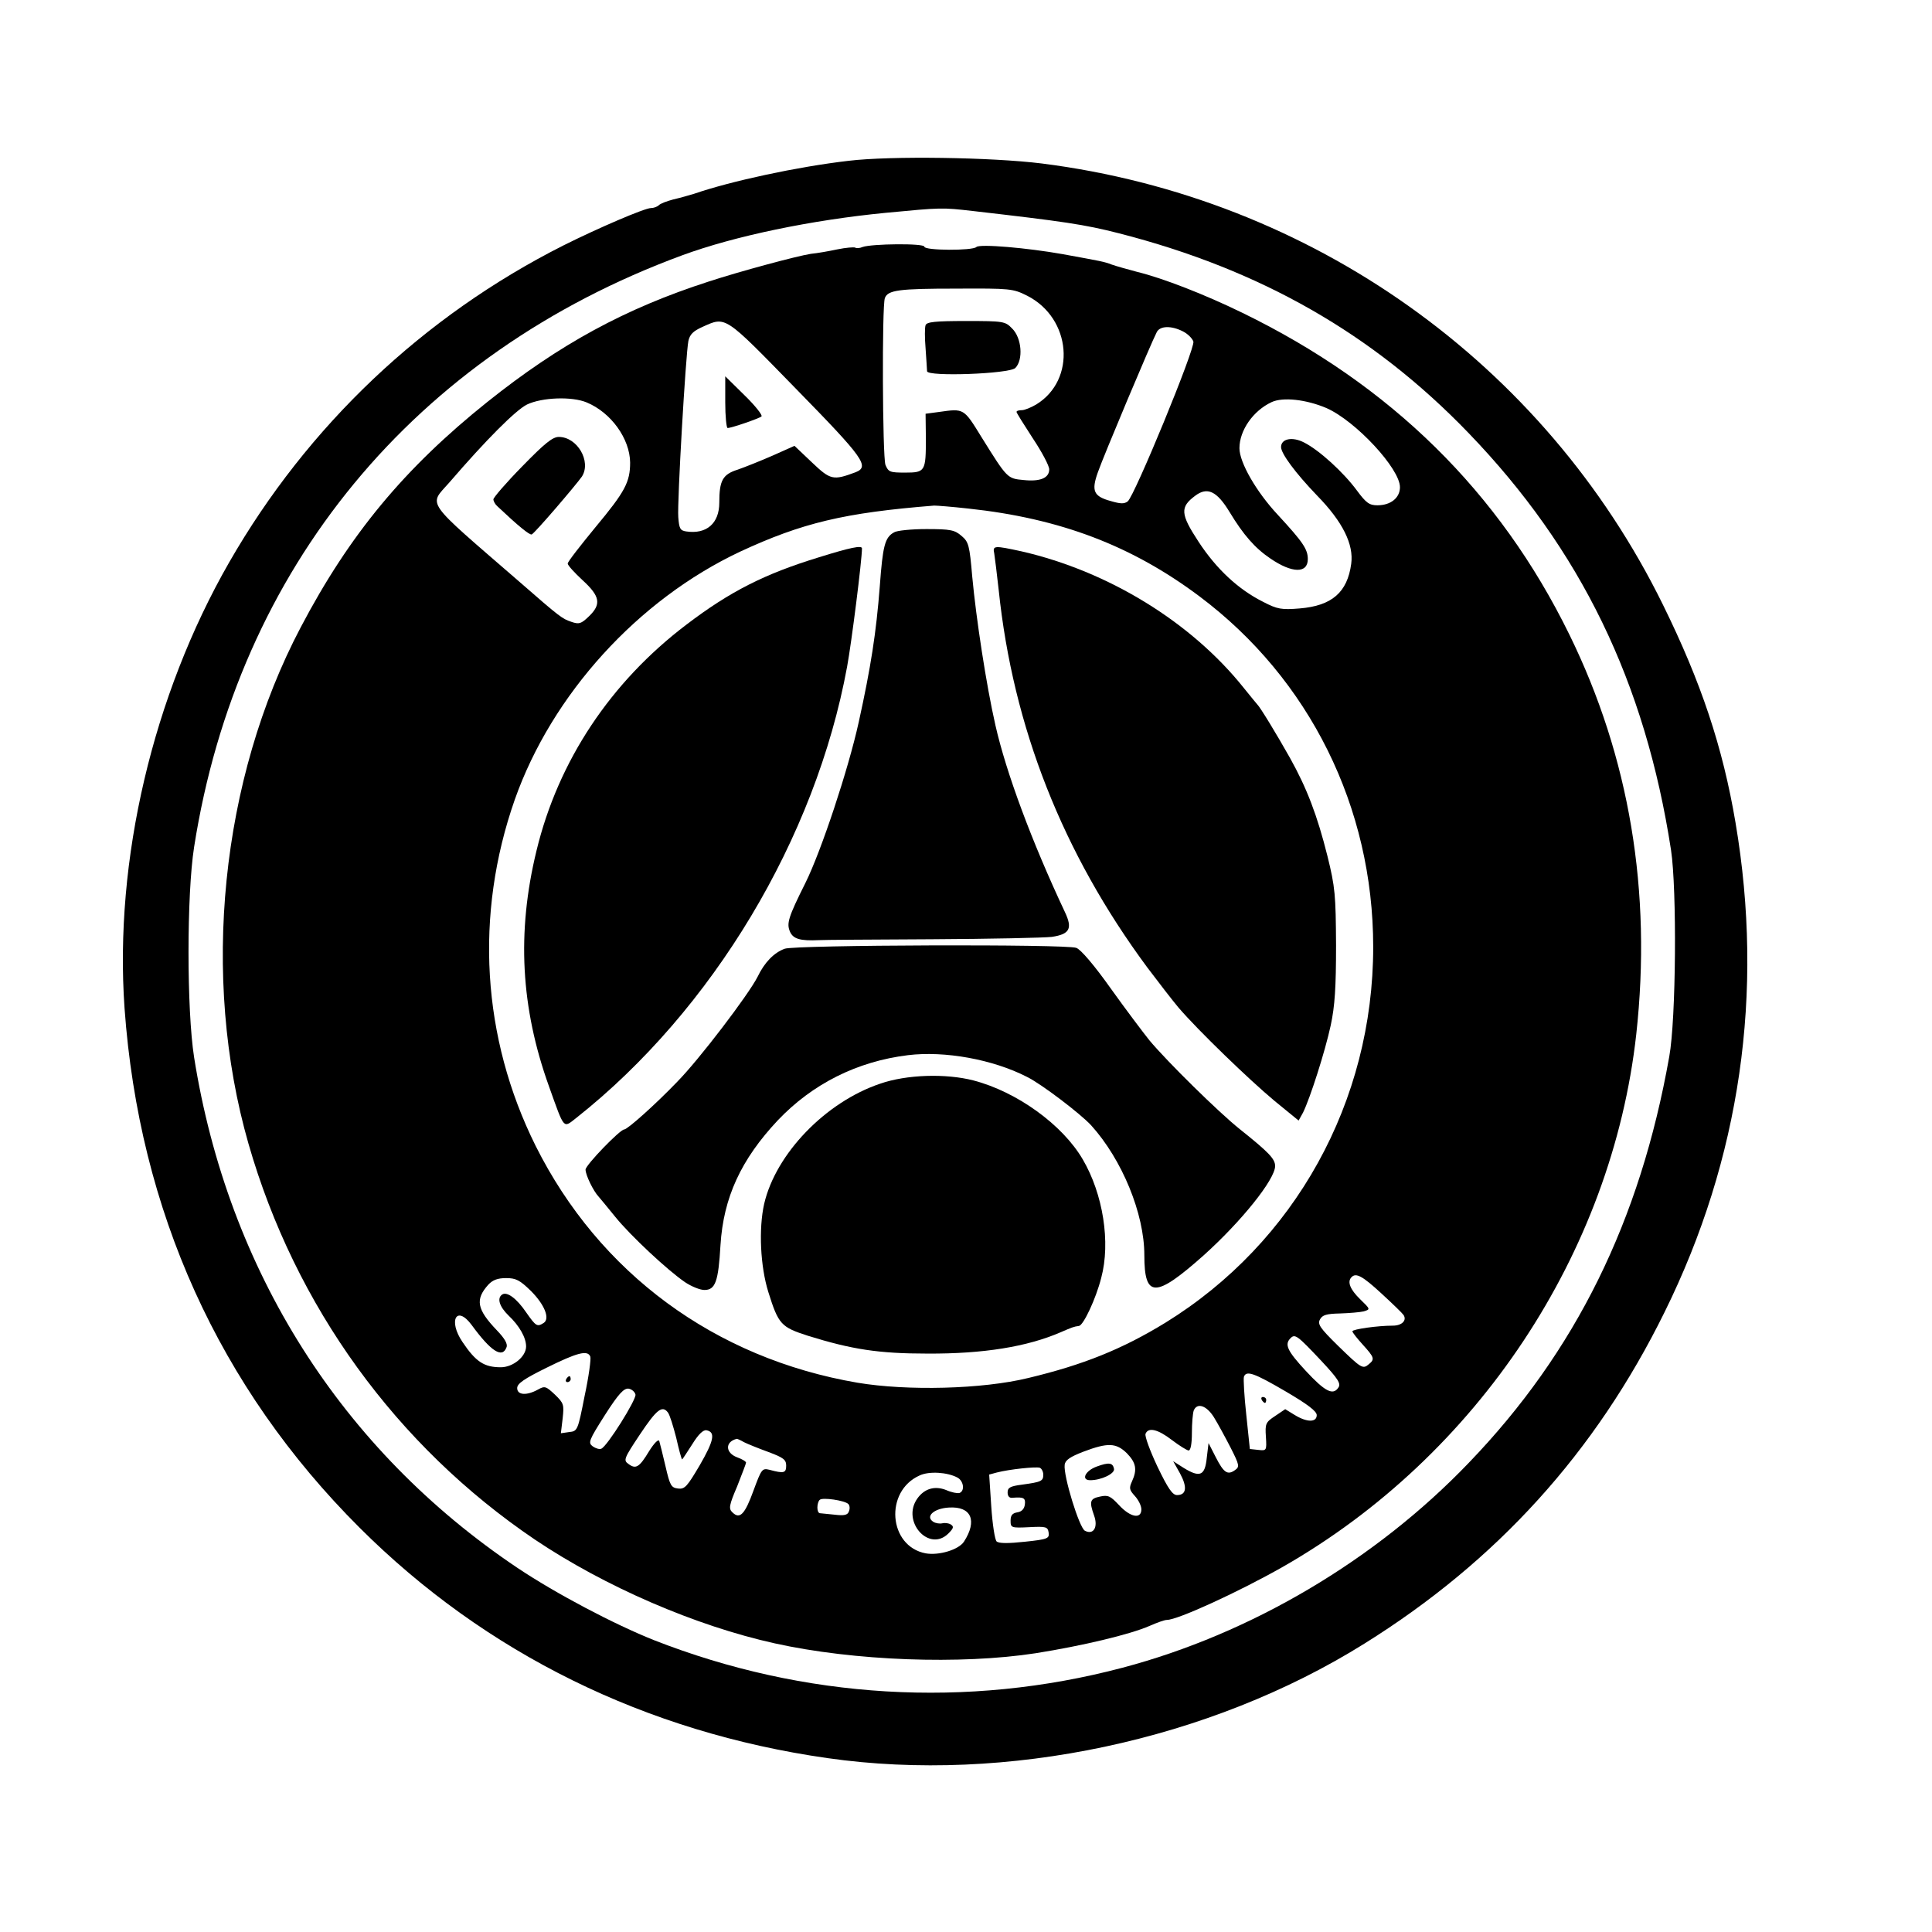 <?xml version="1.0" standalone="no"?>
<!DOCTYPE svg PUBLIC "-//W3C//DTD SVG 20010904//EN"
 "http://www.w3.org/TR/2001/REC-SVG-20010904/DTD/svg10.dtd">
<svg version="1.0" xmlns="http://www.w3.org/2000/svg"
 width="650pt" height="650pt" viewBox="0 0 650 650"
 preserveAspectRatio="xMidYMid meet">

<g transform="translate(0,650) scale(0.1,-0.1)"
fill="#000000" stroke="none">
<path d="M2855 5959 c-172 -20 -395 -68 -520 -111 -16 -5 -48 -14 -70 -19 -22
-6 -44 -14 -49 -20 -6 -5 -17 -9 -26 -9 -21 0 -177 -67 -295 -126 -471 -238
-860 -606 -1124 -1066 -257 -448 -387 -1002 -352 -1500 49 -682 318 -1276 791
-1748 424 -423 963 -688 1574 -775 601 -86 1286 60 1806 385 446 278 778 644
1010 1115 255 516 336 1075 239 1647 -43 255 -116 473 -244 733 -400 814
-1183 1370 -2090 1485 -170 21 -508 26 -650 9z m419 -169 c304 -35 374 -45
491 -75 476 -122 854 -338 1175 -671 378 -392 595 -839 682 -1404 20 -133 17
-569 -6 -695 -98 -553 -315 -993 -674 -1366 -314 -328 -734 -576 -1166 -690
-522 -138 -1071 -105 -1576 93 -133 53 -329 156 -459 243 -592 397 -974 1000
-1088 1718 -25 160 -25 547 0 707 147 939 741 1659 1642 1991 176 65 437 119
685 143 189 18 188 18 294 6z"/>
<path d="M2902 5669 c-9 -4 -20 -5 -25 -2 -4 2 -31 0 -60 -6 -28 -6 -68 -13
-89 -15 -46 -7 -239 -59 -343 -93 -282 -91 -502 -211 -745 -405 -280 -224
-464 -446 -628 -758 -270 -512 -337 -1177 -176 -1738 157 -547 498 -1017 964
-1332 235 -158 540 -290 807 -349 267 -59 625 -72 878 -33 157 25 317 63 383
92 25 11 50 20 58 20 36 0 241 94 389 178 656 374 1108 1056 1190 1792 53 481
-23 933 -225 1345 -235 480 -601 840 -1101 1083 -125 61 -266 116 -352 137
-34 9 -73 20 -87 25 -26 10 -34 11 -165 35 -118 21 -278 35 -290 24 -13 -13
-175 -12 -175 1 0 12 -177 10 -208 -1z m554 -164 c149 -76 166 -283 30 -366
-17 -10 -39 -19 -48 -19 -10 0 -18 -2 -18 -6 0 -3 25 -43 55 -89 30 -45 55
-92 55 -104 0 -29 -30 -42 -86 -36 -55 5 -55 5 -141 143 -61 99 -59 98 -144
86 l-45 -6 1 -82 c0 -112 -2 -116 -70 -116 -51 0 -56 2 -66 26 -10 28 -12 534
-2 561 10 27 46 32 239 32 184 1 192 0 240 -24z m-779 -312 c230 -235 250
-263 201 -282 -75 -28 -84 -26 -146 33 l-59 56 -74 -33 c-41 -18 -94 -39 -117
-47 -51 -16 -62 -37 -62 -111 0 -70 -43 -107 -111 -97 -21 3 -24 10 -27 48 -4
49 25 548 34 593 5 22 16 33 47 47 80 36 72 41 314 -207z m1303 192 c16 -8 31
-23 35 -34 7 -22 -198 -520 -221 -538 -12 -9 -25 -8 -56 1 -59 16 -67 34 -44
98 18 52 179 435 198 471 11 21 49 22 88 2z m-2006 -239 c82 -34 145 -122 146
-202 0 -66 -17 -98 -116 -217 -51 -62 -94 -117 -94 -123 0 -6 23 -31 50 -56
59 -54 64 -81 21 -122 -26 -25 -33 -27 -59 -18 -31 11 -34 12 -176 136 -323
280 -304 253 -234 333 124 144 223 243 261 262 50 24 151 28 201 7z m2489 -19
c99 -44 247 -204 247 -266 0 -36 -31 -61 -76 -61 -27 0 -38 8 -69 50 -45 61
-126 135 -177 161 -40 21 -78 13 -78 -15 0 -22 48 -87 121 -163 87 -89 124
-165 115 -230 -13 -96 -65 -141 -173 -150 -61 -5 -75 -3 -123 22 -84 42 -158
111 -218 203 -61 93 -62 116 -11 154 41 31 73 16 116 -55 46 -76 85 -121 137
-156 73 -50 126 -51 126 -2 0 33 -16 57 -101 149 -72 77 -129 176 -129 224 0
60 46 126 108 155 38 18 117 9 185 -20z m-1205 -338 c309 -33 550 -125 777
-295 371 -278 585 -710 585 -1180 0 -520 -263 -995 -699 -1264 -145 -89 -277
-142 -461 -186 -155 -38 -408 -44 -575 -16 -480 82 -869 369 -1083 797 -181
364 -206 777 -70 1165 125 354 414 672 758 834 209 97 351 131 653 155 10 0
61 -4 115 -10z m1390 -2641 c37 -34 70 -66 74 -72 12 -18 -5 -36 -36 -36 -51
0 -136 -12 -136 -19 0 -4 16 -24 35 -45 39 -43 41 -49 20 -66 -20 -17 -25 -14
-104 63 -60 59 -69 72 -60 88 8 15 22 19 67 20 31 1 67 4 80 7 23 7 23 7 -12
41 -34 33 -44 59 -29 74 15 16 37 4 101 -55z m-2862 9 c47 -47 65 -94 43 -108
-22 -14 -26 -11 -59 36 -32 47 -64 70 -80 60 -19 -12 -10 -41 21 -71 36 -34
59 -74 59 -104 0 -34 -44 -70 -85 -70 -56 0 -84 18 -129 85 -49 72 -20 126 31
57 65 -89 103 -113 117 -75 5 11 -6 30 -32 57 -68 71 -74 104 -29 154 15 16
32 22 60 22 33 0 46 -7 83 -43z m2659 -235 c57 -61 67 -77 58 -90 -18 -28 -45
-14 -110 56 -63 68 -72 89 -51 110 15 15 23 9 103 -76z m-2459 14 c3 -7 -5
-67 -19 -132 -23 -117 -24 -119 -52 -122 l-28 -4 6 50 c5 46 4 51 -26 80 -30
28 -34 30 -57 17 -38 -21 -70 -19 -70 5 0 15 23 31 98 68 103 51 139 61 148
38z m2339 -117 c75 -44 105 -67 105 -80 0 -25 -33 -25 -75 1 l-31 19 -34 -23
c-32 -21 -34 -26 -31 -70 3 -47 2 -47 -26 -44 l-28 3 -12 115 c-7 63 -10 121
-8 128 8 22 34 13 140 -49z m-2187 -11 c3 -17 -95 -174 -115 -182 -6 -3 -19 1
-29 8 -16 12 -13 20 41 105 46 72 64 91 80 89 11 -2 21 -11 23 -20z m1946 -76
c13 -21 38 -67 56 -102 30 -59 31 -65 15 -76 -25 -18 -38 -9 -65 44 l-24 47
-6 -50 c-6 -60 -23 -67 -77 -34 l-36 23 23 -41 c25 -46 22 -73 -10 -73 -15 0
-30 21 -66 96 -25 53 -43 102 -40 110 9 23 41 16 89 -21 25 -19 51 -35 56 -35
7 0 11 24 11 59 0 33 3 66 6 75 11 28 43 18 68 -22z m-1837 16 c6 -7 18 -46
28 -85 9 -40 18 -73 20 -73 1 0 16 23 34 51 21 34 37 49 48 47 31 -6 25 -35
-23 -118 -42 -71 -50 -81 -73 -78 -23 3 -27 10 -42 75 -9 39 -19 78 -21 85 -3
7 -17 -7 -34 -34 -33 -55 -45 -62 -70 -43 -17 12 -15 18 39 99 56 84 75 99 94
74z m256 -100 c12 -6 49 -21 82 -33 51 -19 60 -26 60 -46 0 -25 -8 -27 -56
-14 -25 6 -27 3 -54 -70 -29 -80 -46 -98 -71 -73 -13 12 -11 24 16 87 16 41
30 77 30 80 0 4 -13 12 -30 18 -40 15 -41 52 -2 62 2 1 13 -4 25 -11z m1288
-37 c31 -32 36 -55 17 -96 -10 -22 -8 -28 10 -48 12 -13 22 -33 22 -45 0 -34
-37 -27 -75 14 -29 31 -37 35 -64 29 -34 -7 -37 -16 -20 -64 14 -39 -2 -66
-31 -51 -19 10 -73 186 -68 222 2 16 19 27 63 44 82 31 110 30 146 -5z m-281
-72 c0 -22 -6 -25 -72 -34 -39 -5 -48 -10 -48 -26 0 -13 6 -20 18 -18 36 3 43
-1 40 -23 -2 -15 -11 -24 -25 -26 -17 -3 -23 -10 -23 -28 0 -24 2 -25 63 -22
57 3 62 1 65 -18 3 -20 -3 -23 -80 -31 -56 -6 -87 -6 -95 1 -6 6 -14 58 -18
118 l-7 107 26 7 c43 11 130 20 144 16 6 -2 12 -13 12 -23z m-289 -10 c21 -11
26 -45 7 -52 -7 -2 -27 2 -45 10 -38 15 -73 5 -97 -29 -54 -77 40 -182 105
-117 17 17 19 23 8 30 -8 5 -21 6 -29 4 -8 -2 -22 0 -30 5 -28 18 2 45 52 48
76 5 97 -44 51 -115 -18 -27 -84 -47 -129 -39 -125 24 -139 209 -20 262 32 15
93 11 127 -7z m-367 -89 c5 -5 6 -16 2 -25 -4 -12 -15 -15 -48 -11 -24 2 -46
5 -50 5 -5 1 -8 9 -8 19 0 10 3 22 8 26 9 9 84 -2 96 -14z"/>
<path d="M3114 5406 c-3 -8 -3 -43 0 -78 2 -34 5 -69 5 -77 1 -19 277 -9 297
11 27 27 22 101 -11 133 -23 24 -29 25 -155 25 -103 0 -132 -3 -136 -14z"/>
<path d="M2440 5147 c0 -48 4 -87 8 -87 13 0 106 32 114 39 4 4 -21 36 -57 71
l-65 64 0 -87z"/>
<path d="M1757 4931 c-54 -55 -97 -105 -97 -111 0 -6 6 -17 13 -23 71 -67 109
-98 116 -95 10 4 148 165 169 195 32 51 -16 133 -78 133 -21 0 -48 -22 -123
-99z"/>
<path d="M3008 4709 c-31 -17 -38 -45 -48 -181 -12 -156 -30 -272 -71 -458
-35 -159 -126 -433 -179 -540 -59 -118 -64 -137 -52 -165 11 -24 34 -31 97
-28 11 1 182 2 380 3 198 1 380 5 404 8 60 9 70 28 44 83 -112 238 -198 470
-234 629 -31 136 -65 360 -78 500 -9 105 -12 117 -36 137 -23 20 -37 23 -118
23 -51 0 -100 -5 -109 -11z"/>
<path d="M2755 4625 c-183 -56 -299 -115 -445 -226 -256 -194 -432 -459 -505
-761 -67 -275 -53 -529 42 -793 53 -148 47 -141 92 -106 459 363 805 941 911
1518 15 81 50 359 50 398 0 11 -39 3 -145 -30z"/>
<path d="M3345 4638 c2 -13 9 -68 15 -123 48 -461 215 -885 500 -1270 37 -49
84 -110 105 -135 67 -78 237 -242 322 -313 l82 -67 15 27 c24 49 74 205 93
293 14 65 18 128 18 270 -1 169 -3 195 -29 300 -34 136 -69 228 -126 330 -45
80 -101 172 -110 180 -3 3 -23 28 -45 55 -177 222 -456 393 -748 460 -92 20
-98 20 -92 -7z"/>
<path d="M2640 3308 c-36 -13 -68 -46 -91 -94 -31 -61 -197 -279 -271 -354
-72 -75 -167 -160 -178 -160 -14 0 -130 -120 -130 -135 0 -18 26 -72 44 -91 6
-7 31 -37 56 -68 50 -62 176 -180 235 -220 21 -14 50 -26 65 -26 37 0 47 29
54 151 10 160 69 288 193 420 116 122 266 198 438 219 123 15 285 -14 400 -73
49 -24 180 -124 216 -163 104 -115 179 -297 179 -437 0 -145 37 -145 199 -1
127 114 241 256 241 301 0 24 -21 46 -120 125 -70 56 -242 225 -303 298 -20
25 -79 103 -129 173 -56 79 -102 133 -117 138 -33 13 -947 10 -981 -3z"/>
<path d="M2961 2854 c-184 -62 -351 -236 -390 -404 -19 -84 -13 -211 14 -297
34 -109 43 -118 133 -147 148 -46 238 -60 402 -60 189 -1 336 23 449 72 37 16
44 19 61 21 15 2 57 91 75 162 32 119 6 282 -62 398 -68 117 -222 228 -368
266 -93 24 -225 20 -314 -11z"/>
<path d="M1905 1860 c-3 -5 -1 -10 4 -10 6 0 11 5 11 10 0 6 -2 10 -4 10 -3 0
-8 -4 -11 -10z"/>
<path d="M4245 1790 c3 -5 8 -10 11 -10 2 0 4 5 4 10 0 6 -5 10 -11 10 -5 0
-7 -4 -4 -10z"/>
<path d="M3690 1566 c-39 -14 -54 -46 -22 -46 37 0 83 22 80 38 -4 21 -17 23
-58 8z"/>
</g>
</svg>
